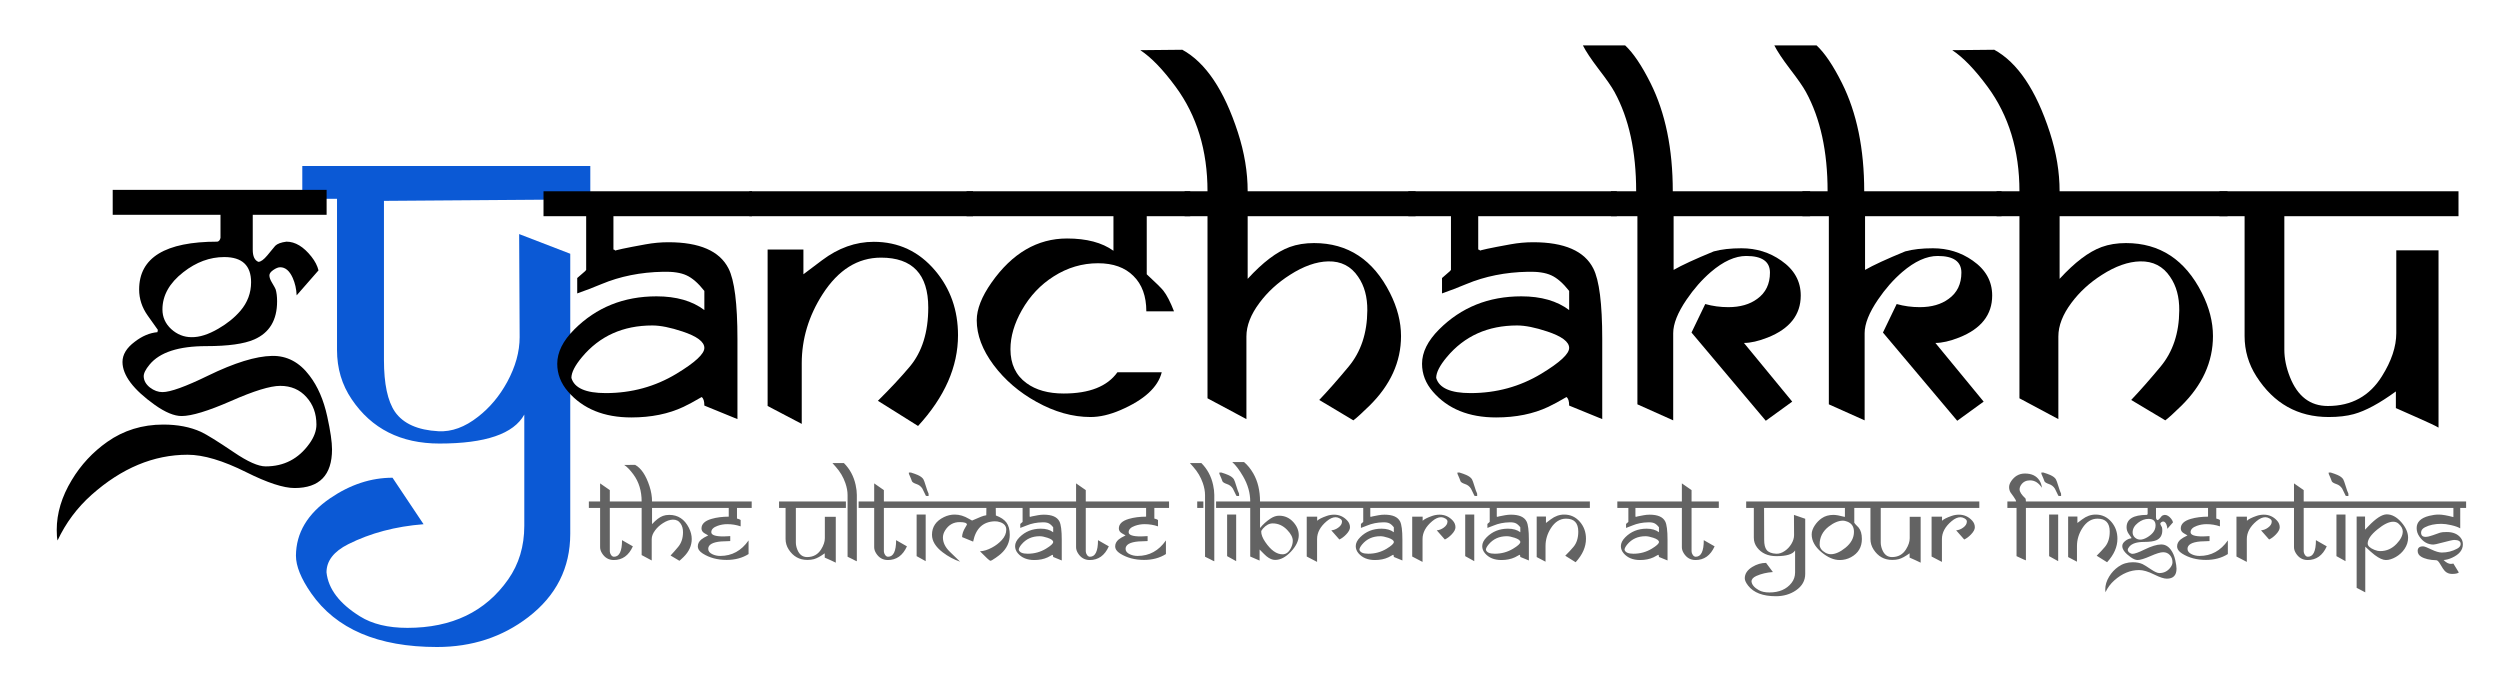 <svg width="509" height="141" viewBox="0 0 509 141" fill="none" xmlns="http://www.w3.org/2000/svg">
<g filter="url(#filter0_d_336_2)">
<path d="M489 34.782H453.54V61.939C453.54 63.746 453.921 65.61 454.684 67.531C456.237 71.457 458.807 73.42 462.394 73.42C467.224 73.42 470.896 71.4 473.409 67.362C475.358 64.255 476.333 61.331 476.333 58.592V41.73H484.933V77.826C484.255 77.43 482.984 76.823 481.12 76.004L476.248 73.844V70.454C472.915 72.883 470.063 74.422 467.69 75.072C466.25 75.468 464.541 75.665 462.564 75.665C456.294 75.665 451.393 72.912 447.863 67.404C446.253 64.89 445.448 62.151 445.448 59.185V34.782H440.322V29.698H489V34.782Z" fill="black"/>
</g>
<g filter="url(#filter1_d_336_2)">
<path d="M441.974 34.782H407.785V47.534C410.864 44.173 413.716 42.013 416.343 41.052C417.812 40.516 419.464 40.248 421.3 40.248C428.191 40.248 433.346 43.637 436.763 50.415C438.26 53.381 439.009 56.304 439.009 59.185C439.009 64.438 436.848 69.183 432.527 73.42C431.086 74.832 430.013 75.806 429.307 76.343L422.359 72.191C424.11 70.355 426.101 68.096 428.333 65.413C430.846 62.391 432.117 58.578 432.145 53.974C432.174 51.234 431.552 48.947 430.281 47.111C428.841 44.964 426.807 43.919 424.181 43.976C421.752 44.032 419.153 44.95 416.385 46.729C413.9 48.311 411.838 50.203 410.2 52.407C408.421 54.779 407.531 57.067 407.531 59.27V76.089L399.608 71.852V34.782H394.948V29.698H399.608C399.608 21.395 397.448 14.306 393.127 8.431C390.528 4.9 388.127 2.415 385.924 0.974L394.482 0.89C399.227 3.488 402.998 9.094 405.794 17.709C407.121 21.804 407.785 25.801 407.785 29.698H441.974V34.782Z" fill="black"/>
</g>
<g filter="url(#filter2_d_336_2)">
<path d="M395.965 34.782H368.173V45.713C369.839 44.752 372.565 43.496 376.35 41.942C377.903 41.519 379.781 41.307 381.984 41.307C385.006 41.307 387.704 42.14 390.076 43.806C392.731 45.642 394.058 48.015 394.058 50.924C394.058 54.85 391.813 57.702 387.322 59.482C385.458 60.216 383.848 60.583 382.493 60.583L392.321 72.53L386.941 76.428L371.816 58.465L374.612 52.661C376.109 53.084 377.677 53.296 379.315 53.296C381.716 53.296 383.679 52.731 385.204 51.602C386.927 50.359 387.788 48.579 387.788 46.264C387.788 44.004 386.178 42.874 382.959 42.874C380.699 42.874 378.298 43.962 375.756 46.136C373.949 47.69 372.297 49.568 370.8 51.771C368.992 54.426 368.088 56.7 368.088 58.592V76.343L360.801 73.081V34.782H355.421V29.698H360.547C360.547 21.592 359.078 14.856 356.141 9.49C355.576 8.445 354.489 6.877 352.879 4.787C351.354 2.782 350.295 1.186 349.701 0H358.302C359.968 1.553 361.691 4.109 363.47 7.668C366.492 13.712 368.003 21.056 368.003 29.698H395.965V34.782Z" fill="black"/>
</g>
<g filter="url(#filter3_d_336_2)">
<path d="M356.989 34.782H329.197V45.713C330.863 44.752 333.589 43.496 337.373 41.942C338.927 41.519 340.805 41.307 343.008 41.307C346.03 41.307 348.727 42.14 351.1 43.806C353.755 45.642 355.082 48.015 355.082 50.924C355.082 54.85 352.837 57.702 348.346 59.482C346.482 60.216 344.872 60.583 343.516 60.583L353.345 72.53L347.965 76.428L332.84 58.465L335.636 52.661C337.133 53.084 338.701 53.296 340.339 53.296C342.74 53.296 344.702 52.731 346.228 51.602C347.951 50.359 348.812 48.579 348.812 46.264C348.812 44.004 347.202 42.874 343.982 42.874C341.723 42.874 339.322 43.962 336.78 46.136C334.972 47.69 333.32 49.568 331.823 51.771C330.016 54.426 329.112 56.7 329.112 58.592V76.343L321.825 73.081V34.782H316.444V29.698H321.571C321.571 21.592 320.102 14.856 317.165 9.49C316.6 8.445 315.512 6.877 313.903 4.787C312.377 2.782 311.318 1.186 310.725 0H319.325C320.992 1.553 322.715 4.109 324.494 7.668C327.516 13.712 329.027 21.056 329.027 29.698H356.989V34.782Z" fill="black"/>
</g>
<g filter="url(#filter4_d_336_2)">
<path d="M317.631 34.782H289.415V41.561C289.528 41.561 289.641 41.617 289.754 41.73C289.867 41.843 289.966 41.9 290.051 41.9C289.825 41.9 289.698 41.886 289.669 41.857C289.669 41.716 291.773 41.264 295.982 40.502C297.535 40.219 299.074 40.078 300.6 40.078C306.955 40.078 311.036 41.857 312.843 45.416C314.058 47.789 314.665 52.576 314.665 59.778V76.089C314.072 75.863 311.827 74.945 307.929 73.335C307.929 72.431 307.745 71.852 307.378 71.598C305.881 72.474 304.653 73.137 303.692 73.589C300.642 75.03 297.097 75.75 293.059 75.75C287.494 75.75 283.201 73.999 280.179 70.497C278.711 68.802 277.976 66.91 277.976 64.82C277.976 62.475 279.134 60.145 281.45 57.829C285.941 53.339 291.519 51.093 298.185 51.093C302.224 51.093 305.472 52.025 307.929 53.889V49.992C306.686 48.41 305.472 47.351 304.285 46.814C303.127 46.278 301.532 46.037 299.498 46.094C294.951 46.179 290.785 47.012 287 48.593C285.306 49.3 283.653 49.935 282.043 50.5V47.365C282.411 47.054 282.947 46.588 283.653 45.967C283.766 45.826 283.837 45.741 283.865 45.713V34.782H275.18V29.698H317.631V34.782ZM307.929 61.6C307.929 60.357 306.446 59.241 303.481 58.253C301.023 57.434 298.976 57.024 297.337 57.024C291.378 57.024 286.605 59.171 283.018 63.464C281.577 65.187 280.857 66.599 280.857 67.701C281.45 69.762 283.78 70.793 287.848 70.793C293.101 70.793 297.902 69.48 302.252 66.853C306.037 64.565 307.929 62.814 307.929 61.6Z" fill="black"/>
</g>
<g filter="url(#filter5_d_336_2)">
<path d="M276.663 34.782H242.474V47.534C245.552 44.173 248.405 42.013 251.031 41.052C252.5 40.516 254.152 40.248 255.988 40.248C262.88 40.248 268.034 43.637 271.452 50.415C272.949 53.381 273.697 56.304 273.697 59.185C273.697 64.438 271.536 69.183 267.215 73.42C265.775 74.832 264.701 75.806 263.995 76.343L257.047 72.191C258.799 70.355 260.79 68.096 263.021 65.413C265.535 62.391 266.806 58.578 266.834 53.974C266.862 51.234 266.241 48.947 264.97 47.111C263.529 44.964 261.496 43.919 258.869 43.976C256.44 44.032 253.842 44.95 251.074 46.729C248.588 48.311 246.527 50.203 244.888 52.407C243.109 54.779 242.219 57.067 242.219 59.27V76.089L234.297 71.852V34.782H229.637V29.698H234.297C234.297 21.395 232.136 14.306 227.815 8.431C225.217 4.9 222.816 2.415 220.613 0.974L229.171 0.89C233.916 3.488 237.686 9.094 240.482 17.709C241.81 21.804 242.474 25.801 242.474 29.698H276.663V34.782Z" fill="black"/>
</g>
<g filter="url(#filter6_d_336_2)">
<path d="M230.781 34.782H221.926V46.602C223.79 48.325 224.92 49.441 225.316 49.949C226.022 50.853 226.742 52.251 227.476 54.143H221.842C221.842 51.065 220.966 48.664 219.215 46.941C217.492 45.218 215.091 44.357 212.013 44.357C208.793 44.357 205.785 45.247 202.989 47.026C200.306 48.721 198.145 51.008 196.507 53.889C194.953 56.629 194.177 59.284 194.177 61.854C194.177 64.876 195.264 67.178 197.439 68.76C199.359 70.172 201.887 70.878 205.022 70.878C210.247 70.878 213.891 69.438 215.953 66.557H224.977C224.214 69.607 221.404 72.177 216.546 74.267C214.371 75.199 212.352 75.665 210.488 75.665C206.844 75.665 203.172 74.634 199.472 72.573C195.942 70.624 193.033 68.124 190.745 65.074C188.457 61.995 187.313 58.959 187.313 55.965C187.313 53.706 188.316 51.15 190.321 48.297C194.53 42.309 199.656 39.315 205.7 39.315C209.683 39.315 212.832 40.149 215.148 41.815V34.782H185.238V29.698H230.781V34.782Z" fill="black"/>
</g>
<g filter="url(#filter7_d_336_2)">
<path d="M106.522 22.861L106.522 29.657L64.51 29.966L64.51 62.393C64.51 67.218 65.256 70.726 66.75 72.916C68.442 75.329 71.396 76.646 75.61 76.869C78.298 77.017 80.986 76.034 83.674 73.918C86.063 72.062 88.038 69.705 89.598 66.847C91.29 63.729 92.136 60.685 92.136 57.716L92.037 36.725L102.44 40.734V97.748C102.44 104.69 99.586 110.35 93.879 114.73C88.602 118.776 82.413 120.799 75.311 120.799C63.298 120.799 54.753 117.143 49.676 109.831C47.618 106.861 46.59 104.319 46.59 102.203C46.623 97.563 48.946 93.665 53.559 90.51C57.64 87.726 61.871 86.334 66.252 86.334L72.574 95.8C66.866 96.245 61.755 97.6 57.242 99.864C54.289 101.349 52.812 103.261 52.812 105.599C53.177 108.977 55.45 111.965 59.631 114.563C62.12 116.122 65.339 116.902 69.288 116.902C78.348 116.902 85.184 113.617 89.797 107.047C91.987 103.929 93.082 100.291 93.082 96.134V73.473C90.925 77.407 85.167 79.374 75.809 79.374C67.944 79.374 61.987 76.368 57.939 70.355C55.948 67.422 54.952 64.082 54.952 60.333V29.542H47.884V22.861H106.522Z" fill="#0B59D5"/>
</g>
<g filter="url(#filter8_d_336_2)">
<path d="M186.551 34.782H141.008V29.698H186.551V34.782ZM177.442 53.381C177.442 46.602 174.237 43.213 167.825 43.213C163.08 43.213 159.112 45.699 155.921 50.669C153.096 55.075 151.684 59.764 151.684 64.735V77.063L144.736 73.42V41.561H152.023V46.602L155.793 43.764C159.126 41.25 162.643 39.993 166.343 39.993C171.37 39.993 175.536 41.942 178.84 45.84C181.947 49.511 183.501 53.903 183.501 59.016C183.501 65.427 180.789 71.584 175.366 77.487L167.19 72.361C169.732 69.847 171.892 67.531 173.672 65.413C176.186 62.419 177.442 58.408 177.442 53.381Z" fill="black"/>
</g>
<g filter="url(#filter9_d_336_2)">
<path d="M141.558 34.782H113.343V41.561C113.456 41.561 113.569 41.617 113.682 41.73C113.794 41.843 113.893 41.9 113.978 41.9C113.752 41.9 113.625 41.886 113.597 41.857C113.597 41.716 115.701 41.264 119.909 40.502C121.463 40.219 123.002 40.078 124.527 40.078C130.882 40.078 134.963 41.857 136.771 45.416C137.985 47.789 138.593 52.576 138.593 59.778V76.089C137.999 75.863 135.754 74.945 131.856 73.335C131.856 72.431 131.673 71.852 131.306 71.598C129.809 72.474 128.58 73.137 127.62 73.589C124.57 75.03 121.025 75.75 116.986 75.75C111.422 75.75 107.129 73.999 104.107 70.497C102.638 68.802 101.904 66.91 101.904 64.82C101.904 62.475 103.062 60.145 105.378 57.829C109.869 53.339 115.447 51.093 122.112 51.093C126.151 51.093 129.399 52.025 131.856 53.889V49.992C130.614 48.41 129.399 47.351 128.213 46.814C127.055 46.278 125.459 46.037 123.426 46.094C118.878 46.179 114.712 47.012 110.928 48.593C109.233 49.3 107.581 49.935 105.971 50.5V47.365C106.338 47.054 106.875 46.588 107.581 45.967C107.694 45.826 107.764 45.741 107.793 45.713V34.782H99.108V29.698H141.558V34.782ZM131.856 61.6C131.856 60.357 130.374 59.241 127.408 58.253C124.951 57.434 122.903 57.024 121.265 57.024C115.306 57.024 110.532 59.171 106.945 63.464C105.505 65.187 104.785 66.599 104.785 67.701C105.378 69.762 107.708 70.793 111.775 70.793C117.028 70.793 121.83 69.48 126.179 66.853C129.964 64.565 131.856 62.814 131.856 61.6Z" fill="black"/>
</g>
<g filter="url(#filter10_d_336_2)">
<path d="M56.05 82.242C56.05 87.496 53.508 90.122 48.424 90.122C46.165 90.122 42.888 89.049 38.595 86.903C33.85 84.53 29.868 83.344 26.648 83.344C19.728 83.344 13.204 86.069 7.075 91.52C4.138 94.147 1.836 97.24 0.169 100.799C0.056 100.347 0 99.626 0 98.638C0 95.249 1.017 91.874 3.05 88.513C4.914 85.406 7.329 82.807 10.295 80.717C13.628 78.373 17.427 77.201 21.691 77.201C24.629 77.201 27.185 77.695 29.36 78.684C30.517 79.22 32.749 80.604 36.053 82.835C38.878 84.756 41.038 85.716 42.535 85.716C46.263 85.716 49.229 84.177 51.432 81.099C52.392 79.771 52.873 78.472 52.873 77.201C52.873 74.97 52.195 73.106 50.839 71.609C49.483 70.083 47.704 69.321 45.501 69.321C43.467 69.321 40.12 70.352 35.46 72.413C30.8 74.447 27.453 75.464 25.419 75.464C23.923 75.464 22.115 74.715 19.997 73.219C15.591 70.083 13.388 67.16 13.388 64.449C13.388 62.952 14.221 61.582 15.887 60.339C17.384 59.181 18.923 58.532 20.505 58.39L20.59 57.924L18.514 55.001C17.356 53.363 16.777 51.598 16.777 49.706C16.777 43.209 22.087 39.961 32.706 39.961C33.017 39.905 33.229 39.651 33.342 39.199V34.496H11.396V29.412H54.948V34.496H39.909V41.614C39.909 42.941 40.29 43.76 41.053 44.071C41.533 44.071 42.14 43.633 42.874 42.758L44.484 40.809C44.908 40.385 45.67 40.102 46.772 39.961C48.551 39.961 50.246 40.978 51.856 43.012C52.59 43.944 53.07 44.876 53.296 45.808L48.848 50.892C48.791 49.593 48.523 48.406 48.043 47.333C47.393 45.892 46.546 45.172 45.501 45.172C45.105 45.172 44.639 45.356 44.103 45.723C43.566 46.09 43.298 46.457 43.298 46.825C43.298 47.248 43.481 47.757 43.849 48.35C44.272 49.056 44.512 49.494 44.569 49.663C44.767 50.313 44.865 51.132 44.865 52.12C44.865 55.933 43.312 58.517 40.205 59.873C38.143 60.777 34.895 61.229 30.461 61.229C24.812 61.229 20.957 62.486 18.895 64.999C18.076 65.988 17.681 66.793 17.709 67.414C17.737 68.262 18.161 69.01 18.98 69.66C19.799 70.281 20.646 70.592 21.522 70.592C23.132 70.592 26.224 69.476 30.8 67.245C36.194 64.618 40.544 63.277 43.849 63.22C46.871 63.164 49.413 64.505 51.474 67.245C53.141 69.42 54.341 72.188 55.075 75.549C55.725 78.514 56.05 80.746 56.05 82.242ZM39.57 48.223C39.57 44.805 37.748 43.096 34.105 43.096C31.167 43.096 28.385 44.127 25.758 46.189C22.934 48.392 21.522 50.92 21.522 53.773C21.522 55.326 22.115 56.653 23.301 57.755C24.516 58.856 25.9 59.407 27.453 59.407C29.063 59.435 30.885 58.856 32.918 57.67C34.726 56.625 36.223 55.411 37.409 54.027C38.849 52.332 39.57 50.397 39.57 48.223Z" fill="black"/>
</g>
<path d="M129.706 103.417H124.157V112.245C124.157 112.494 124.237 112.735 124.398 112.969C124.566 113.225 124.771 113.353 125.012 113.353C126.101 113.353 126.646 112.227 126.646 109.975L128.851 111.236C128.01 113.101 126.708 114.029 124.946 114.022C123.923 114.015 123.126 113.547 122.555 112.618C122.307 112.216 122.182 111.814 122.182 111.412V103.417H119.89V102.101H122.182V98.415L124.157 99.786V102.101H129.706V103.417ZM141.605 103.417H132.755V106.718C133.552 105.848 134.29 105.288 134.97 105.04C135.35 104.901 135.778 104.831 136.253 104.831C138.037 104.831 139.372 105.709 140.257 107.464C140.644 108.231 140.838 108.988 140.838 109.734C140.838 111.094 140.278 112.322 139.16 113.419C138.787 113.784 138.509 114.037 138.326 114.175L136.528 113.101C136.981 112.625 137.496 112.041 138.074 111.346C138.725 110.564 139.054 109.577 139.061 108.385C139.068 107.676 138.908 107.083 138.579 106.608C138.206 106.052 137.679 105.782 136.999 105.796C136.37 105.811 135.698 106.049 134.981 106.509C134.338 106.919 133.804 107.409 133.38 107.979C132.919 108.593 132.689 109.185 132.689 109.756V114.11L130.638 113.013V103.417H129.432V102.101H130.638C130.638 99.951 130.079 98.116 128.96 96.595C128.288 95.681 127.666 95.038 127.096 94.665L129.311 94.643C130.54 95.316 131.516 96.767 132.239 98.997C132.583 100.057 132.755 101.092 132.755 102.101H141.605V103.417ZM153.044 103.417H150.05V105.577C150.394 105.658 150.642 105.756 150.796 105.873V107.167C149.926 106.868 149.019 106.718 148.076 106.718C147.396 106.718 146.738 106.831 146.102 107.058C145.254 107.358 144.826 107.785 144.819 108.341C144.804 108.926 145.634 109.218 147.308 109.218C147.345 109.218 147.583 109.207 148.021 109.185L148.679 109.152V110.161C147.685 110.191 147.064 110.216 146.815 110.238C145.067 110.392 144.194 110.896 144.194 111.752C144.194 112.227 144.497 112.6 145.104 112.87C145.579 113.082 146.091 113.188 146.639 113.188C149.016 113.188 150.939 112.136 152.408 110.03V112.805C151.151 113.602 149.663 114 147.945 114C146.065 114 144.442 113.565 143.075 112.695C142.41 112.271 142.077 111.785 142.077 111.236C142.077 110.703 142.311 110.238 142.779 109.843C143.064 109.602 143.536 109.324 144.194 109.01L143.47 108.593C143.039 108.345 142.823 108.012 142.823 107.595C142.823 106.689 143.506 106.038 144.874 105.643C145.912 105.343 147.078 105.193 148.372 105.193V103.417H141.342V102.101H153.044V103.417ZM171.217 103.417H162.037V110.447C162.037 110.915 162.136 111.397 162.334 111.894C162.736 112.911 163.401 113.419 164.33 113.419C165.58 113.419 166.53 112.896 167.181 111.85C167.686 111.046 167.938 110.289 167.938 109.58V105.215H170.164V114.559C169.989 114.457 169.66 114.3 169.177 114.088L167.916 113.528V112.651C167.053 113.28 166.315 113.678 165.701 113.846C165.328 113.949 164.885 114 164.373 114C162.75 114 161.482 113.287 160.568 111.861C160.151 111.211 159.943 110.501 159.943 109.734V103.417H158.616V102.101H171.217V103.417ZM175.977 103.417H174.814V102.101H175.977V103.417ZM172.226 103.417H170.976V102.101H172.226V103.417ZM174.452 100.774V114.274C174.379 114.252 174.284 114.212 174.167 114.154L173.597 113.857C172.946 113.521 172.603 113.353 172.566 113.353V100.795C172.566 100.028 172.416 99.213 172.116 98.35C171.7 97.143 171.053 96.047 170.175 95.06L169.484 94.281H171.82C173.034 95.495 173.831 96.983 174.211 98.745C174.372 99.49 174.452 100.167 174.452 100.774ZM185.507 103.417H179.958V112.245C179.958 112.494 180.038 112.735 180.199 112.969C180.367 113.225 180.572 113.353 180.813 113.353C181.903 113.353 182.448 112.227 182.448 109.975L184.652 111.236C183.811 113.101 182.51 114.029 180.748 114.022C179.724 114.015 178.927 113.547 178.357 112.618C178.108 112.216 177.984 111.814 177.984 111.412V103.417H175.692V102.101H177.984V98.415L179.958 99.786V102.101H185.507V103.417ZM189.072 100.949C189.042 100.978 188.958 100.993 188.819 100.993C188.702 100.993 188.6 100.978 188.512 100.949L187.8 99.49C187.507 99.03 187.109 98.719 186.604 98.558C186.107 98.39 185.8 98.207 185.683 98.01C185.573 97.673 185.361 97.158 185.047 96.463V96.211H185.474C186.037 96.387 186.494 96.551 186.845 96.705C187.423 96.961 187.81 97.257 188.008 97.593C188.118 97.776 188.286 98.244 188.512 98.997C188.724 99.706 188.904 100.2 189.05 100.477C189.064 100.609 189.072 100.766 189.072 100.949ZM189.719 103.417H185.255V102.101H189.719V103.417ZM188.469 114.252L186.626 113.232V104.766H188.469V114.252ZM206.356 103.417H202.737L202.759 104.952C203.753 105.318 204.47 105.796 204.908 106.389C205.362 107.003 205.588 107.833 205.588 108.878C205.588 110.384 204.985 111.679 203.779 112.761C203.552 112.965 203.205 113.232 202.737 113.561C202.159 113.971 201.794 114.175 201.64 114.175C201.487 114.175 200.781 113.532 199.524 112.245C200.299 112.201 201.106 111.953 201.947 111.499C202.744 111.075 203.421 110.556 203.976 109.942C204.576 109.284 204.876 108.586 204.876 107.847C204.876 107.116 204.47 106.608 203.658 106.323C203.263 106.184 202.872 106.122 202.485 106.136C200.116 106.232 198.664 107.61 198.131 110.271L195.882 109.35C195.882 108.736 196.12 108.048 196.595 107.288C196.771 107.01 196.862 106.853 196.869 106.816C196.869 106.473 196.376 106.301 195.389 106.301C194.124 106.301 193.141 106.857 192.439 107.968C192.132 108.458 191.978 108.948 191.978 109.438C191.978 110.461 192.45 111.43 193.393 112.344L195.477 114.362C194.204 113.923 193.024 113.287 191.934 112.454C190.479 111.342 189.752 110.15 189.752 108.878C189.752 107.27 190.563 106.071 192.186 105.281C192.896 104.937 193.627 104.766 194.38 104.766C195.345 104.766 196.31 105.054 197.275 105.632C197.641 105.851 197.853 105.968 197.911 105.983C198.467 105.742 199.078 105.482 199.743 105.204C200.094 105.058 200.448 104.959 200.807 104.908L200.829 103.417H189.423V102.101H206.356V103.417ZM216.939 103.417H209.635V105.171C209.665 105.171 209.694 105.186 209.723 105.215C209.752 105.244 209.778 105.259 209.8 105.259C209.741 105.259 209.708 105.255 209.701 105.248C209.701 105.212 210.246 105.095 211.335 104.897C211.737 104.824 212.136 104.788 212.531 104.788C214.176 104.788 215.232 105.248 215.7 106.169C216.015 106.784 216.172 108.023 216.172 109.887V114.11C216.018 114.051 215.437 113.814 214.428 113.397C214.428 113.163 214.38 113.013 214.285 112.947C213.898 113.174 213.58 113.346 213.331 113.463C212.542 113.835 211.624 114.022 210.578 114.022C209.138 114.022 208.027 113.569 207.244 112.662C206.864 112.223 206.674 111.733 206.674 111.192C206.674 110.586 206.974 109.982 207.573 109.383C208.736 108.22 210.18 107.639 211.906 107.639C212.951 107.639 213.792 107.88 214.428 108.363V107.354C214.106 106.944 213.792 106.67 213.485 106.531C213.185 106.392 212.772 106.33 212.246 106.345C211.068 106.367 209.99 106.582 209.01 106.992C208.571 107.175 208.144 107.339 207.727 107.485V106.674C207.822 106.593 207.961 106.473 208.144 106.312C208.173 106.275 208.191 106.253 208.199 106.246V103.417H205.95V102.101H216.939V103.417ZM214.428 110.359C214.428 110.037 214.044 109.748 213.276 109.492C212.64 109.28 212.11 109.174 211.686 109.174C210.143 109.174 208.908 109.73 207.979 110.841C207.606 111.287 207.42 111.653 207.42 111.938C207.573 112.472 208.177 112.739 209.23 112.739C210.589 112.739 211.832 112.399 212.958 111.719C213.938 111.127 214.428 110.673 214.428 110.359ZM226.613 103.417H221.063V112.245C221.063 112.494 221.144 112.735 221.304 112.969C221.473 113.225 221.677 113.353 221.919 113.353C223.008 113.353 223.553 112.227 223.553 109.975L225.757 111.236C224.916 113.101 223.615 114.029 221.853 114.022C220.829 114.015 220.032 113.547 219.462 112.618C219.213 112.216 219.089 111.814 219.089 111.412V103.417H216.797V102.101H219.089V98.415L221.063 99.786V102.101H226.613V103.417ZM238.019 103.417H235.024V105.577C235.368 105.658 235.617 105.756 235.77 105.873V107.167C234.9 106.868 233.994 106.718 233.05 106.718C232.37 106.718 231.712 106.831 231.076 107.058C230.228 107.358 229.8 107.785 229.793 108.341C229.778 108.926 230.608 109.218 232.283 109.218C232.319 109.218 232.557 109.207 232.996 109.185L233.654 109.152V110.161C232.659 110.191 232.038 110.216 231.789 110.238C230.042 110.392 229.168 110.896 229.168 111.752C229.168 112.227 229.471 112.6 230.078 112.87C230.553 113.082 231.065 113.188 231.614 113.188C233.99 113.188 235.913 112.136 237.382 110.03V112.805C236.125 113.602 234.637 114 232.919 114C231.04 114 229.417 113.565 228.049 112.695C227.384 112.271 227.051 111.785 227.051 111.236C227.051 110.703 227.285 110.238 227.753 109.843C228.038 109.602 228.51 109.324 229.168 109.01L228.444 108.593C228.013 108.345 227.797 108.012 227.797 107.595C227.797 106.689 228.481 106.038 229.848 105.643C230.886 105.343 232.052 105.193 233.346 105.193V103.417H226.316V102.101H238.019V103.417ZM248.755 103.417H247.593V102.101H248.755V103.417ZM245.005 103.417H243.754V102.101H245.005V103.417ZM247.231 100.774V114.274C247.158 114.252 247.063 114.212 246.946 114.154L246.376 113.857C245.725 113.521 245.381 113.353 245.345 113.353V100.795C245.345 100.028 245.195 99.213 244.895 98.35C244.478 97.143 243.831 96.047 242.954 95.06L242.263 94.281H244.599C245.813 95.495 246.61 96.983 246.99 98.745C247.151 99.49 247.231 100.167 247.231 100.774ZM252.287 100.949C252.258 100.978 252.174 100.993 252.035 100.993C251.918 100.993 251.815 100.978 251.728 100.949L251.015 99.49C250.722 99.03 250.324 98.719 249.819 98.558C249.322 98.39 249.015 98.207 248.898 98.01C248.788 97.673 248.576 97.158 248.262 96.463V96.211H248.69C249.253 96.387 249.71 96.551 250.061 96.705C250.638 96.961 251.026 97.257 251.223 97.593C251.333 97.776 251.501 98.244 251.728 98.997C251.94 99.706 252.119 100.2 252.265 100.477C252.28 100.609 252.287 100.766 252.287 100.949ZM252.934 103.417H248.47V102.101H252.934V103.417ZM251.684 114.252L249.841 113.232V104.766H251.684V114.252ZM264.877 103.417H256.542V107.507C257.149 106.754 257.873 106.104 258.714 105.555C259.284 105.182 259.854 104.996 260.425 104.996C261.58 104.996 262.552 105.438 263.342 106.323C264.066 107.135 264.428 108.016 264.428 108.966C264.428 110.063 263.898 111.178 262.837 112.311C261.777 113.437 260.702 114 259.613 114C259.057 114 258.472 113.751 257.858 113.254C257.668 113.101 257.2 112.644 256.454 111.883V114.132L254.546 113.309V103.417H252.748V102.101H254.546C254.546 100.36 254.06 98.653 253.088 96.979C252.32 95.656 251.585 94.687 250.883 94.073H253.285C254.009 94.687 254.641 95.465 255.182 96.409C256.089 97.995 256.542 99.892 256.542 102.101H264.877V103.417ZM263.21 110.096C263.21 109.416 262.83 108.681 262.07 107.891C261.222 107.007 260.238 106.564 259.12 106.564C258.418 106.564 257.76 106.912 257.145 107.606C256.904 107.884 256.783 108.092 256.783 108.231C256.783 108.838 257.054 109.54 257.595 110.337C258.736 112.019 259.913 112.859 261.127 112.859C261.894 112.859 262.494 112.366 262.925 111.379C263.115 110.947 263.21 110.52 263.21 110.096ZM275.768 103.417H264.68V102.101H275.768V103.417ZM274.858 107.354C274.858 107.785 274.598 108.271 274.079 108.812C273.64 109.273 273.18 109.617 272.697 109.843L271.052 107.979C271.549 107.935 272.021 107.752 272.467 107.431C272.978 107.065 273.234 106.648 273.234 106.18C273.234 105.932 273.074 105.72 272.752 105.544C272.474 105.383 272.2 105.303 271.929 105.303C271.366 105.303 270.763 105.573 270.12 106.115C268.811 107.211 268.157 108.425 268.157 109.756V114.406L266.051 113.309V105.193H268.178V106.027C268.493 105.712 269.144 105.383 270.131 105.04C270.613 104.872 271.11 104.788 271.622 104.788C272.682 104.788 273.582 105.193 274.32 106.005C274.678 106.4 274.858 106.849 274.858 107.354ZM286.296 103.417H278.992V105.171C279.021 105.171 279.051 105.186 279.08 105.215C279.109 105.244 279.135 105.259 279.157 105.259C279.098 105.259 279.065 105.255 279.058 105.248C279.058 105.212 279.603 105.095 280.692 104.897C281.094 104.824 281.493 104.788 281.888 104.788C283.533 104.788 284.589 105.248 285.057 106.169C285.371 106.784 285.529 108.023 285.529 109.887V114.11C285.375 114.051 284.794 113.814 283.785 113.397C283.785 113.163 283.737 113.013 283.642 112.947C283.255 113.174 282.937 113.346 282.688 113.463C281.898 113.835 280.981 114.022 279.935 114.022C278.495 114.022 277.384 113.569 276.601 112.662C276.221 112.223 276.031 111.733 276.031 111.192C276.031 110.586 276.331 109.982 276.93 109.383C278.093 108.22 279.537 107.639 281.262 107.639C282.308 107.639 283.149 107.88 283.785 108.363V107.354C283.463 106.944 283.149 106.67 282.842 106.531C282.542 106.392 282.129 106.33 281.602 106.345C280.425 106.367 279.347 106.582 278.367 106.992C277.928 107.175 277.501 107.339 277.084 107.485V106.674C277.179 106.593 277.318 106.473 277.501 106.312C277.53 106.275 277.548 106.253 277.555 106.246V103.417H275.307V102.101H286.296V103.417ZM283.785 110.359C283.785 110.037 283.401 109.748 282.633 109.492C281.997 109.28 281.467 109.174 281.043 109.174C279.5 109.174 278.265 109.73 277.336 110.841C276.963 111.287 276.777 111.653 276.777 111.938C276.93 112.472 277.534 112.739 278.586 112.739C279.946 112.739 281.189 112.399 282.315 111.719C283.295 111.127 283.785 110.673 283.785 110.359ZM297.242 103.417H286.154V102.101H297.242V103.417ZM296.331 107.354C296.331 107.785 296.072 108.271 295.553 108.812C295.114 109.273 294.653 109.617 294.171 109.843L292.526 107.979C293.023 107.935 293.495 107.752 293.941 107.431C294.452 107.065 294.708 106.648 294.708 106.18C294.708 105.932 294.547 105.72 294.226 105.544C293.948 105.383 293.674 105.303 293.403 105.303C292.84 105.303 292.237 105.573 291.594 106.115C290.285 107.211 289.63 108.425 289.63 109.756V114.406L287.525 113.309V105.193H289.652V106.027C289.967 105.712 290.617 105.383 291.604 105.04C292.087 104.872 292.584 104.788 293.096 104.788C294.156 104.788 295.056 105.193 295.794 106.005C296.152 106.4 296.331 106.849 296.331 107.354ZM300.762 100.949C300.733 100.978 300.649 100.993 300.51 100.993C300.393 100.993 300.291 100.978 300.203 100.949L299.49 99.49C299.197 99.03 298.799 98.719 298.295 98.558C297.797 98.39 297.49 98.207 297.373 98.01C297.264 97.673 297.052 97.158 296.737 96.463V96.211H297.165C297.728 96.387 298.185 96.551 298.536 96.705C299.113 96.961 299.501 97.257 299.698 97.593C299.808 97.776 299.976 98.244 300.203 98.997C300.415 99.706 300.594 100.2 300.74 100.477C300.755 100.609 300.762 100.766 300.762 100.949ZM301.409 103.417H296.946V102.101H301.409V103.417ZM300.159 114.252L298.316 113.232V104.766H300.159V114.252ZM312.047 103.417H304.743V105.171C304.773 105.171 304.802 105.186 304.831 105.215C304.86 105.244 304.886 105.259 304.908 105.259C304.849 105.259 304.816 105.255 304.809 105.248C304.809 105.212 305.354 105.095 306.443 104.897C306.845 104.824 307.244 104.788 307.639 104.788C309.284 104.788 310.34 105.248 310.808 106.169C311.123 106.784 311.28 108.023 311.28 109.887V114.11C311.126 114.051 310.545 113.814 309.536 113.397C309.536 113.163 309.488 113.013 309.393 112.947C309.006 113.174 308.688 113.346 308.439 113.463C307.65 113.835 306.732 114.022 305.686 114.022C304.246 114.022 303.135 113.569 302.352 112.662C301.972 112.223 301.782 111.733 301.782 111.192C301.782 110.586 302.082 109.982 302.681 109.383C303.844 108.22 305.288 107.639 307.013 107.639C308.059 107.639 308.9 107.88 309.536 108.363V107.354C309.214 106.944 308.9 106.67 308.593 106.531C308.293 106.392 307.88 106.33 307.353 106.345C306.176 106.367 305.098 106.582 304.118 106.992C303.679 107.175 303.252 107.339 302.835 107.485V106.674C302.93 106.593 303.069 106.473 303.252 106.312C303.281 106.275 303.299 106.253 303.307 106.246V103.417H301.058V102.101H312.047V103.417ZM309.536 110.359C309.536 110.037 309.152 109.748 308.384 109.492C307.748 109.28 307.218 109.174 306.794 109.174C305.251 109.174 304.016 109.73 303.087 110.841C302.714 111.287 302.528 111.653 302.528 111.938C302.681 112.472 303.285 112.739 304.337 112.739C305.697 112.739 306.94 112.399 308.066 111.719C309.046 111.127 309.536 110.673 309.536 110.359ZM323.695 103.417H311.905V102.101H323.695V103.417ZM321.337 108.231C321.337 106.476 320.507 105.599 318.847 105.599C317.619 105.599 316.592 106.243 315.765 107.529C315.034 108.67 314.669 109.884 314.669 111.17V114.362L312.87 113.419V105.171H314.756V106.476L315.732 105.742C316.595 105.091 317.505 104.766 318.463 104.766C319.765 104.766 320.843 105.27 321.699 106.279C322.503 107.23 322.905 108.366 322.905 109.69C322.905 111.35 322.203 112.943 320.799 114.472L318.683 113.145C319.341 112.494 319.9 111.894 320.361 111.346C321.011 110.571 321.337 109.533 321.337 108.231ZM340.277 103.417H332.973V105.171C333.002 105.171 333.031 105.186 333.061 105.215C333.09 105.244 333.116 105.259 333.137 105.259C333.079 105.259 333.046 105.255 333.039 105.248C333.039 105.212 333.583 105.095 334.673 104.897C335.075 104.824 335.473 104.788 335.868 104.788C337.513 104.788 338.57 105.248 339.038 106.169C339.352 106.784 339.509 108.023 339.509 109.887V114.11C339.356 114.051 338.775 113.814 337.766 113.397C337.766 113.163 337.718 113.013 337.623 112.947C337.236 113.174 336.917 113.346 336.669 113.463C335.879 113.835 334.962 114.022 333.916 114.022C332.476 114.022 331.364 113.569 330.582 112.662C330.202 112.223 330.012 111.733 330.012 111.192C330.012 110.586 330.312 109.982 330.911 109.383C332.074 108.22 333.518 107.639 335.243 107.639C336.289 107.639 337.13 107.88 337.766 108.363V107.354C337.444 106.944 337.13 106.67 336.822 106.531C336.523 106.392 336.11 106.33 335.583 106.345C334.406 106.367 333.328 106.582 332.348 106.992C331.909 107.175 331.481 107.339 331.065 107.485V106.674C331.16 106.593 331.299 106.473 331.481 106.312C331.511 106.275 331.529 106.253 331.536 106.246V103.417H329.288V102.101H340.277V103.417ZM337.766 110.359C337.766 110.037 337.382 109.748 336.614 109.492C335.978 109.28 335.448 109.174 335.024 109.174C333.481 109.174 332.245 109.73 331.317 110.841C330.944 111.287 330.758 111.653 330.758 111.938C330.911 112.472 331.514 112.739 332.567 112.739C333.927 112.739 335.17 112.399 336.296 111.719C337.276 111.127 337.766 110.673 337.766 110.359ZM349.95 103.417H344.401V112.245C344.401 112.494 344.481 112.735 344.642 112.969C344.81 113.225 345.015 113.353 345.256 113.353C346.346 113.353 346.89 112.227 346.89 109.975L349.095 111.236C348.254 113.101 346.953 114.029 345.19 114.022C344.167 114.015 343.37 113.547 342.8 112.618C342.551 112.216 342.427 111.814 342.427 111.412V103.417H340.135V102.101H342.427V98.415L344.401 99.786V102.101H349.95V103.417ZM368.441 102.101L368.419 103.417H359.163L359.185 109.887C359.185 110.838 359.349 111.529 359.678 111.96C360.051 112.435 360.702 112.695 361.63 112.739C362.223 112.768 362.815 112.574 363.407 112.158C363.934 111.792 364.369 111.328 364.712 110.765C365.085 110.15 365.272 109.551 365.272 108.966L365.25 104.831L367.542 105.621V116.851C367.542 118.219 366.913 119.334 365.655 120.196C364.493 120.993 363.129 121.392 361.565 121.392C358.918 121.392 357.035 120.672 355.916 119.231C355.463 118.646 355.236 118.146 355.236 117.729C355.244 116.815 355.756 116.047 356.772 115.426C357.671 114.877 358.603 114.603 359.569 114.603L360.961 116.468C359.704 116.555 358.578 116.822 357.583 117.268C356.933 117.561 356.607 117.937 356.607 118.398C356.688 119.063 357.189 119.652 358.11 120.164C358.658 120.471 359.367 120.624 360.238 120.624C362.234 120.624 363.74 119.977 364.756 118.683C365.239 118.069 365.48 117.352 365.48 116.533V112.07C365.005 112.845 363.736 113.232 361.674 113.232C359.941 113.232 358.629 112.64 357.737 111.456C357.298 110.878 357.079 110.22 357.079 109.481V103.417H355.522V102.101H368.441ZM380.001 103.417H377.533V106.433C377.533 106.498 377.825 106.824 378.41 107.409C378.856 107.95 379.079 108.725 379.079 109.734C379.079 111.408 378.337 112.647 376.853 113.452C376.151 113.832 375.387 114.022 374.561 114.022C373.362 114.022 372.126 113.492 370.854 112.432C369.523 111.32 368.858 110.114 368.858 108.812C368.858 108.213 369.073 107.591 369.505 106.948C369.892 106.37 370.36 105.892 370.909 105.511C371.567 105.058 372.36 104.831 373.289 104.831C373.8 104.831 374.557 104.967 375.559 105.237C375.603 105.237 375.625 105.208 375.625 105.149V103.417H368.101V102.101H380.001V103.417ZM377.467 108.275C377.467 107.244 377.014 106.553 376.107 106.202C375.771 106.071 375.482 106.005 375.241 106.005C374.334 106.005 373.358 106.411 372.312 107.222C371.091 108.173 370.481 109.383 370.481 110.852C370.481 111.54 370.876 112.103 371.665 112.541C372.024 112.739 372.386 112.837 372.751 112.837C373.658 112.837 374.652 112.399 375.734 111.521C376.889 110.586 377.467 109.503 377.467 108.275ZM392.097 103.417H382.918V110.447C382.918 110.915 383.016 111.397 383.214 111.894C383.616 112.911 384.281 113.419 385.21 113.419C386.46 113.419 387.411 112.896 388.061 111.85C388.566 111.046 388.818 110.289 388.818 109.58V105.215H391.045V114.559C390.869 114.457 390.54 114.3 390.057 114.088L388.796 113.528V112.651C387.933 113.28 387.195 113.678 386.581 113.846C386.208 113.949 385.766 114 385.254 114C383.631 114 382.362 113.287 381.448 111.861C381.031 111.211 380.823 110.501 380.823 109.734V103.417H379.496V102.101H392.097V103.417ZM402.988 103.417H391.9V102.101H402.988V103.417ZM402.078 107.354C402.078 107.785 401.818 108.271 401.299 108.812C400.86 109.273 400.4 109.617 399.917 109.843L398.272 107.979C398.769 107.935 399.241 107.752 399.687 107.431C400.199 107.065 400.454 106.648 400.454 106.18C400.454 105.932 400.294 105.72 399.972 105.544C399.694 105.383 399.42 105.303 399.149 105.303C398.586 105.303 397.983 105.573 397.34 106.115C396.031 107.211 395.377 108.425 395.377 109.756V114.406L393.271 113.309V105.193H395.399V106.027C395.713 105.712 396.364 105.383 397.351 105.04C397.833 104.872 398.33 104.788 398.842 104.788C399.902 104.788 400.802 105.193 401.54 106.005C401.898 106.4 402.078 106.849 402.078 107.354ZM416.116 103.417H412.474V114.088C412.401 114.088 411.765 113.803 410.566 113.232V103.417H408.702V102.101H410.478C410.478 101.925 410.31 101.603 409.974 101.135L409.327 100.236C409.144 99.914 409.053 99.56 409.053 99.172C409.053 98.763 409.217 98.328 409.546 97.867C409.839 97.458 410.179 97.129 410.566 96.88C411.063 96.566 411.637 96.409 412.288 96.409C413.626 96.409 414.602 96.873 415.216 97.801C415.501 98.233 415.673 98.737 415.732 99.315C415.081 98.306 414.273 97.801 413.308 97.801C412.511 97.801 411.904 98.112 411.487 98.734C411.29 99.026 411.191 99.329 411.191 99.644C411.191 100.141 411.59 100.755 412.387 101.486C412.445 101.647 412.474 101.852 412.474 102.101H416.116V103.417ZM419.647 100.949C419.618 100.978 419.534 100.993 419.395 100.993C419.278 100.993 419.175 100.978 419.088 100.949L418.375 99.49C418.082 99.03 417.684 98.719 417.179 98.558C416.682 98.39 416.375 98.207 416.258 98.01C416.149 97.673 415.936 97.158 415.622 96.463V96.211H416.05C416.613 96.387 417.07 96.551 417.421 96.705C417.998 96.961 418.386 97.257 418.583 97.593C418.693 97.776 418.861 98.244 419.088 98.997C419.3 99.706 419.479 100.2 419.625 100.477C419.64 100.609 419.647 100.766 419.647 100.949ZM420.294 103.417H415.83V102.101H420.294V103.417ZM419.044 114.252L417.201 113.232V104.766H419.044V114.252ZM431.897 103.417H420.108V102.101H431.897V103.417ZM429.54 108.231C429.54 106.476 428.71 105.599 427.05 105.599C425.822 105.599 424.794 106.243 423.968 107.529C423.237 108.67 422.871 109.884 422.871 111.17V114.362L421.073 113.419V105.171H422.959V106.476L423.935 105.742C424.798 105.091 425.708 104.766 426.666 104.766C427.968 104.766 429.046 105.27 429.901 106.279C430.706 107.23 431.108 108.366 431.108 109.69C431.108 111.35 430.406 112.943 429.002 114.472L426.885 113.145C427.543 112.494 428.103 111.894 428.563 111.346C429.214 110.571 429.54 109.533 429.54 108.231ZM443.139 115.777C443.139 117.137 442.481 117.817 441.165 117.817C440.58 117.817 439.732 117.539 438.62 116.983C437.392 116.369 436.361 116.062 435.528 116.062C433.736 116.062 432.047 116.767 430.461 118.179C429.7 118.858 429.105 119.659 428.673 120.58C428.644 120.463 428.629 120.277 428.629 120.021C428.629 119.144 428.892 118.27 429.419 117.4C429.901 116.596 430.527 115.923 431.294 115.382C432.157 114.775 433.14 114.472 434.245 114.472C435.005 114.472 435.667 114.6 436.23 114.855C436.529 114.994 437.107 115.353 437.962 115.93C438.694 116.427 439.253 116.676 439.64 116.676C440.606 116.676 441.373 116.278 441.944 115.481C442.192 115.137 442.316 114.801 442.316 114.472C442.316 113.894 442.141 113.411 441.79 113.024C441.439 112.629 440.978 112.432 440.408 112.432C439.882 112.432 439.015 112.699 437.809 113.232C436.602 113.759 435.736 114.022 435.21 114.022C434.822 114.022 434.354 113.828 433.806 113.441C432.665 112.629 432.095 111.872 432.095 111.17C432.095 110.783 432.311 110.428 432.742 110.107C433.129 109.807 433.528 109.639 433.937 109.602L433.959 109.481L433.422 108.725C433.122 108.301 432.972 107.844 432.972 107.354C432.972 105.672 434.347 104.831 437.096 104.831C437.176 104.817 437.231 104.751 437.26 104.634V103.417H431.579V102.101H442.854V103.417H438.96V105.259C438.96 105.603 439.059 105.815 439.257 105.895C439.381 105.895 439.538 105.782 439.728 105.555L440.145 105.051C440.255 104.941 440.452 104.868 440.737 104.831C441.198 104.831 441.636 105.095 442.053 105.621C442.243 105.862 442.368 106.104 442.426 106.345L441.275 107.661C441.26 107.325 441.19 107.018 441.066 106.74C440.898 106.367 440.679 106.18 440.408 106.18C440.306 106.18 440.185 106.228 440.046 106.323C439.907 106.418 439.838 106.513 439.838 106.608C439.838 106.718 439.885 106.849 439.98 107.003C440.09 107.186 440.152 107.299 440.167 107.343C440.218 107.511 440.244 107.723 440.244 107.979C440.244 108.966 439.841 109.635 439.037 109.986C438.503 110.22 437.663 110.337 436.515 110.337C435.052 110.337 434.054 110.662 433.521 111.313C433.309 111.569 433.206 111.777 433.214 111.938C433.221 112.158 433.331 112.351 433.543 112.519C433.755 112.68 433.974 112.761 434.201 112.761C434.617 112.761 435.418 112.472 436.602 111.894C437.999 111.214 439.125 110.867 439.98 110.852C440.763 110.838 441.421 111.185 441.954 111.894C442.386 112.457 442.697 113.174 442.887 114.044C443.055 114.812 443.139 115.389 443.139 115.777ZM438.873 106.97C438.873 106.085 438.401 105.643 437.458 105.643C436.698 105.643 435.977 105.91 435.297 106.444C434.566 107.014 434.201 107.668 434.201 108.407C434.201 108.809 434.354 109.152 434.661 109.438C434.976 109.723 435.334 109.865 435.736 109.865C436.153 109.873 436.624 109.723 437.151 109.416C437.619 109.145 438.006 108.831 438.313 108.473C438.686 108.034 438.873 107.533 438.873 106.97ZM454.227 103.417H451.233V105.577C451.576 105.658 451.825 105.756 451.979 105.873V107.167C451.108 106.868 450.202 106.718 449.259 106.718C448.579 106.718 447.921 106.831 447.285 107.058C446.436 107.358 446.009 107.785 446.001 108.341C445.987 108.926 446.817 109.218 448.491 109.218C448.527 109.218 448.765 109.207 449.204 109.185L449.862 109.152V110.161C448.867 110.191 448.246 110.216 447.997 110.238C446.25 110.392 445.376 110.896 445.376 111.752C445.376 112.227 445.68 112.6 446.287 112.87C446.762 113.082 447.274 113.188 447.822 113.188C450.198 113.188 452.121 112.136 453.591 110.03V112.805C452.333 113.602 450.845 114 449.127 114C447.248 114 445.625 113.565 444.258 112.695C443.592 112.271 443.26 111.785 443.26 111.236C443.26 110.703 443.494 110.238 443.961 109.843C444.247 109.602 444.718 109.324 445.376 109.01L444.652 108.593C444.221 108.345 444.005 108.012 444.005 107.595C444.005 106.689 444.689 106.038 446.056 105.643C447.094 105.343 448.261 105.193 449.555 105.193V103.417H442.525V102.101H454.227V103.417ZM465.062 103.417H453.975V102.101H465.062V103.417ZM464.152 107.354C464.152 107.785 463.893 108.271 463.374 108.812C462.935 109.273 462.474 109.617 461.992 109.843L460.347 107.979C460.844 107.935 461.315 107.752 461.761 107.431C462.273 107.065 462.529 106.648 462.529 106.18C462.529 105.932 462.368 105.72 462.046 105.544C461.769 105.383 461.494 105.303 461.224 105.303C460.661 105.303 460.058 105.573 459.414 106.115C458.106 107.211 457.451 108.425 457.451 109.756V114.406L455.345 113.309V105.193H457.473V106.027C457.788 105.712 458.438 105.383 459.425 105.04C459.908 104.872 460.405 104.788 460.917 104.788C461.977 104.788 462.876 105.193 463.615 106.005C463.973 106.4 464.152 106.849 464.152 107.354ZM474.582 103.417H469.033V112.245C469.033 112.494 469.113 112.735 469.274 112.969C469.442 113.225 469.647 113.353 469.888 113.353C470.977 113.353 471.522 112.227 471.522 109.975L473.727 111.236C472.886 113.101 471.584 114.029 469.822 114.022C468.799 114.015 468.002 113.547 467.431 112.618C467.183 112.216 467.058 111.814 467.058 111.412V103.417H464.766V102.101H467.058V98.415L469.033 99.786V102.101H474.582V103.417ZM478.146 100.949C478.117 100.978 478.033 100.993 477.894 100.993C477.777 100.993 477.675 100.978 477.587 100.949L476.874 99.49C476.582 99.03 476.183 98.719 475.679 98.558C475.182 98.39 474.874 98.207 474.758 98.01C474.648 97.673 474.436 97.158 474.121 96.463V96.211H474.549C475.112 96.387 475.569 96.551 475.92 96.705C476.498 96.961 476.885 97.257 477.083 97.593C477.192 97.776 477.36 98.244 477.587 98.997C477.799 99.706 477.978 100.2 478.124 100.477C478.139 100.609 478.146 100.766 478.146 100.949ZM478.793 103.417H474.33V102.101H478.793V103.417ZM477.543 114.252L475.701 113.232V104.766H477.543V114.252ZM491.164 103.417H478.585V102.101H491.164V103.417ZM490.287 109.481C490.287 110.286 490.046 111.046 489.563 111.763C489.117 112.428 488.529 112.973 487.798 113.397C487.066 113.814 486.39 114.022 485.769 114.022C485.162 114.022 484.405 113.682 483.498 113.002C483.06 112.673 482.416 112.106 481.568 111.302V120.602L479.813 119.681V105.171H481.524V107.847L482.193 107.145C483.736 105.53 484.986 104.722 485.944 104.722C486.982 104.722 487.973 105.259 488.916 106.334C489.83 107.379 490.287 108.429 490.287 109.481ZM489.201 108.209C489.201 107.654 488.913 107.12 488.335 106.608C488.05 106.352 487.688 106.224 487.249 106.224C486.386 106.224 485.315 106.747 484.036 107.793C482.72 108.867 482.062 109.821 482.062 110.655C482.062 111.145 482.519 111.576 483.433 111.949C483.842 112.117 484.241 112.201 484.628 112.201C485.9 112.201 487.004 111.712 487.94 110.732C488.781 109.854 489.201 109.014 489.201 108.209ZM502.099 103.417H500.903V107.573C500.472 107.317 499.851 107.098 499.039 106.915C498.279 106.74 497.621 106.652 497.065 106.652C495.727 106.652 494.605 106.89 493.698 107.365C493.186 107.635 492.93 107.99 492.93 108.429C492.93 109.014 493.237 109.306 493.851 109.306C494.224 109.306 494.711 109.196 495.31 108.977C495.698 108.838 496.195 108.663 496.802 108.451C497.058 108.363 497.511 108.319 498.162 108.319C499.427 108.319 500.37 108.71 500.991 109.492C501.291 109.865 501.441 110.304 501.441 110.809C501.441 111.971 500.71 112.885 499.247 113.55C498.641 113.828 498.063 113.985 497.515 114.022C498.041 114.548 498.542 114.812 499.017 114.812C499.171 114.812 499.335 114.79 499.511 114.746L500.618 116.555C500.392 116.753 499.927 116.851 499.225 116.851C498.655 116.851 498.173 116.658 497.778 116.27C497.566 116.058 497.266 115.616 496.878 114.943C496.549 114.366 496.275 114.073 496.056 114.066C494.703 114.029 493.661 113.784 492.93 113.331C492.47 113.046 492.239 112.655 492.239 112.158C492.239 111.543 492.605 111.236 493.336 111.236C493.607 111.236 494.17 111.448 495.025 111.872C495.888 112.289 496.597 112.497 497.153 112.497C498.264 112.497 499.306 112.234 500.278 111.708C500.754 111.452 500.991 111.138 500.991 110.765C500.991 110.209 500.552 109.931 499.675 109.931C499.405 109.931 498.531 110.129 497.054 110.523C496.184 110.757 495.65 110.874 495.453 110.874C494.29 110.874 493.332 110.326 492.579 109.229C492.214 108.703 492.031 108.136 492.031 107.529C492.024 106.294 492.868 105.46 494.564 105.029C495.259 104.853 495.913 104.766 496.528 104.766C497.229 104.766 498.224 104.937 499.511 105.281V103.417H490.781V102.101H502.099V103.417Z" fill="black" fill-opacity="0.61"/>
<defs>
<filter id="filter0_d_336_2" x="440.322" y="29.698" width="67.776" height="64.915" filterUnits="userSpaceOnUse" color-interpolation-filters="sRGB">
<feFlood flood-opacity="0" result="BackgroundImageFix"/>
<feColorMatrix in="SourceAlpha" type="matrix" values="0 0 0 0 0 0 0 0 0 0 0 0 0 0 0 0 0 0 127 0" result="hardAlpha"/>
<feOffset dx="11.551" dy="9.241"/>
<feGaussianBlur stdDeviation="3.773"/>
<feComposite in2="hardAlpha" operator="out"/>
<feColorMatrix type="matrix" values="0 0 0 0 0 0 0 0 0 0 0 0 0 0 0 0 0 0 0.25 0"/>
<feBlend mode="normal" in2="BackgroundImageFix" result="effect1_dropShadow_336_2"/>
<feBlend mode="normal" in="SourceGraphic" in2="effect1_dropShadow_336_2" result="shape"/>
</filter>
<filter id="filter1_d_336_2" x="385.924" y="0.89" width="75.148" height="92.241" filterUnits="userSpaceOnUse" color-interpolation-filters="sRGB">
<feFlood flood-opacity="0" result="BackgroundImageFix"/>
<feColorMatrix in="SourceAlpha" type="matrix" values="0 0 0 0 0 0 0 0 0 0 0 0 0 0 0 0 0 0 127 0" result="hardAlpha"/>
<feOffset dx="11.551" dy="9.241"/>
<feGaussianBlur stdDeviation="3.773"/>
<feComposite in2="hardAlpha" operator="out"/>
<feColorMatrix type="matrix" values="0 0 0 0 0 0 0 0 0 0 0 0 0 0 0 0 0 0 0.25 0"/>
<feBlend mode="normal" in2="BackgroundImageFix" result="effect1_dropShadow_336_2"/>
<feBlend mode="normal" in="SourceGraphic" in2="effect1_dropShadow_336_2" result="shape"/>
</filter>
<filter id="filter2_d_336_2" x="349.701" y="0" width="65.362" height="93.216" filterUnits="userSpaceOnUse" color-interpolation-filters="sRGB">
<feFlood flood-opacity="0" result="BackgroundImageFix"/>
<feColorMatrix in="SourceAlpha" type="matrix" values="0 0 0 0 0 0 0 0 0 0 0 0 0 0 0 0 0 0 127 0" result="hardAlpha"/>
<feOffset dx="11.551" dy="9.241"/>
<feGaussianBlur stdDeviation="3.773"/>
<feComposite in2="hardAlpha" operator="out"/>
<feColorMatrix type="matrix" values="0 0 0 0 0 0 0 0 0 0 0 0 0 0 0 0 0 0 0.25 0"/>
<feBlend mode="normal" in2="BackgroundImageFix" result="effect1_dropShadow_336_2"/>
<feBlend mode="normal" in="SourceGraphic" in2="effect1_dropShadow_336_2" result="shape"/>
</filter>
<filter id="filter3_d_336_2" x="310.725" y="0" width="65.362" height="93.216" filterUnits="userSpaceOnUse" color-interpolation-filters="sRGB">
<feFlood flood-opacity="0" result="BackgroundImageFix"/>
<feColorMatrix in="SourceAlpha" type="matrix" values="0 0 0 0 0 0 0 0 0 0 0 0 0 0 0 0 0 0 127 0" result="hardAlpha"/>
<feOffset dx="11.551" dy="9.241"/>
<feGaussianBlur stdDeviation="3.773"/>
<feComposite in2="hardAlpha" operator="out"/>
<feColorMatrix type="matrix" values="0 0 0 0 0 0 0 0 0 0 0 0 0 0 0 0 0 0 0.25 0"/>
<feBlend mode="normal" in2="BackgroundImageFix" result="effect1_dropShadow_336_2"/>
<feBlend mode="normal" in="SourceGraphic" in2="effect1_dropShadow_336_2" result="shape"/>
</filter>
<filter id="filter4_d_336_2" x="275.18" y="29.698" width="61.549" height="63.178" filterUnits="userSpaceOnUse" color-interpolation-filters="sRGB">
<feFlood flood-opacity="0" result="BackgroundImageFix"/>
<feColorMatrix in="SourceAlpha" type="matrix" values="0 0 0 0 0 0 0 0 0 0 0 0 0 0 0 0 0 0 127 0" result="hardAlpha"/>
<feOffset dx="11.551" dy="9.241"/>
<feGaussianBlur stdDeviation="3.773"/>
<feComposite in2="hardAlpha" operator="out"/>
<feColorMatrix type="matrix" values="0 0 0 0 0 0 0 0 0 0 0 0 0 0 0 0 0 0 0.25 0"/>
<feBlend mode="normal" in2="BackgroundImageFix" result="effect1_dropShadow_336_2"/>
<feBlend mode="normal" in="SourceGraphic" in2="effect1_dropShadow_336_2" result="shape"/>
</filter>
<filter id="filter5_d_336_2" x="220.613" y="0.89" width="75.148" height="92.241" filterUnits="userSpaceOnUse" color-interpolation-filters="sRGB">
<feFlood flood-opacity="0" result="BackgroundImageFix"/>
<feColorMatrix in="SourceAlpha" type="matrix" values="0 0 0 0 0 0 0 0 0 0 0 0 0 0 0 0 0 0 127 0" result="hardAlpha"/>
<feOffset dx="11.551" dy="9.241"/>
<feGaussianBlur stdDeviation="3.773"/>
<feComposite in2="hardAlpha" operator="out"/>
<feColorMatrix type="matrix" values="0 0 0 0 0 0 0 0 0 0 0 0 0 0 0 0 0 0 0.25 0"/>
<feBlend mode="normal" in2="BackgroundImageFix" result="effect1_dropShadow_336_2"/>
<feBlend mode="normal" in="SourceGraphic" in2="effect1_dropShadow_336_2" result="shape"/>
</filter>
<filter id="filter6_d_336_2" x="185.238" y="29.698" width="64.641" height="62.755" filterUnits="userSpaceOnUse" color-interpolation-filters="sRGB">
<feFlood flood-opacity="0" result="BackgroundImageFix"/>
<feColorMatrix in="SourceAlpha" type="matrix" values="0 0 0 0 0 0 0 0 0 0 0 0 0 0 0 0 0 0 127 0" result="hardAlpha"/>
<feOffset dx="11.551" dy="9.241"/>
<feGaussianBlur stdDeviation="3.773"/>
<feComposite in2="hardAlpha" operator="out"/>
<feColorMatrix type="matrix" values="0 0 0 0 0 0 0 0 0 0 0 0 0 0 0 0 0 0 0.25 0"/>
<feBlend mode="normal" in2="BackgroundImageFix" result="effect1_dropShadow_336_2"/>
<feBlend mode="normal" in="SourceGraphic" in2="effect1_dropShadow_336_2" result="shape"/>
</filter>
<filter id="filter7_d_336_2" x="46.59" y="22.861" width="82.524" height="117.797" filterUnits="userSpaceOnUse" color-interpolation-filters="sRGB">
<feFlood flood-opacity="0" result="BackgroundImageFix"/>
<feColorMatrix in="SourceAlpha" type="matrix" values="0 0 0 0 0 0 0 0 0 0 0 0 0 0 0 0 0 0 127 0" result="hardAlpha"/>
<feOffset dx="13.664" dy="10.931"/>
<feGaussianBlur stdDeviation="4.464"/>
<feComposite in2="hardAlpha" operator="out"/>
<feColorMatrix type="matrix" values="0 0 0 0 0 0 0 0 0 0 0 0 0 0 0 0 0 0 0.25 0"/>
<feBlend mode="normal" in2="BackgroundImageFix" result="effect1_dropShadow_336_2"/>
<feBlend mode="normal" in="SourceGraphic" in2="effect1_dropShadow_336_2" result="shape"/>
</filter>
<filter id="filter8_d_336_2" x="141.008" y="29.698" width="64.641" height="64.576" filterUnits="userSpaceOnUse" color-interpolation-filters="sRGB">
<feFlood flood-opacity="0" result="BackgroundImageFix"/>
<feColorMatrix in="SourceAlpha" type="matrix" values="0 0 0 0 0 0 0 0 0 0 0 0 0 0 0 0 0 0 127 0" result="hardAlpha"/>
<feOffset dx="11.551" dy="9.241"/>
<feGaussianBlur stdDeviation="3.773"/>
<feComposite in2="hardAlpha" operator="out"/>
<feColorMatrix type="matrix" values="0 0 0 0 0 0 0 0 0 0 0 0 0 0 0 0 0 0 0.25 0"/>
<feBlend mode="normal" in2="BackgroundImageFix" result="effect1_dropShadow_336_2"/>
<feBlend mode="normal" in="SourceGraphic" in2="effect1_dropShadow_336_2" result="shape"/>
</filter>
<filter id="filter9_d_336_2" x="99.108" y="29.698" width="61.549" height="63.178" filterUnits="userSpaceOnUse" color-interpolation-filters="sRGB">
<feFlood flood-opacity="0" result="BackgroundImageFix"/>
<feColorMatrix in="SourceAlpha" type="matrix" values="0 0 0 0 0 0 0 0 0 0 0 0 0 0 0 0 0 0 127 0" result="hardAlpha"/>
<feOffset dx="11.551" dy="9.241"/>
<feGaussianBlur stdDeviation="3.773"/>
<feComposite in2="hardAlpha" operator="out"/>
<feColorMatrix type="matrix" values="0 0 0 0 0 0 0 0 0 0 0 0 0 0 0 0 0 0 0.25 0"/>
<feBlend mode="normal" in2="BackgroundImageFix" result="effect1_dropShadow_336_2"/>
<feBlend mode="normal" in="SourceGraphic" in2="effect1_dropShadow_336_2" result="shape"/>
</filter>
<filter id="filter10_d_336_2" x="0" y="29.412" width="75.148" height="88.174" filterUnits="userSpaceOnUse" color-interpolation-filters="sRGB">
<feFlood flood-opacity="0" result="BackgroundImageFix"/>
<feColorMatrix in="SourceAlpha" type="matrix" values="0 0 0 0 0 0 0 0 0 0 0 0 0 0 0 0 0 0 127 0" result="hardAlpha"/>
<feOffset dx="11.551" dy="9.241"/>
<feGaussianBlur stdDeviation="3.773"/>
<feComposite in2="hardAlpha" operator="out"/>
<feColorMatrix type="matrix" values="0 0 0 0 0 0 0 0 0 0 0 0 0 0 0 0 0 0 0.25 0"/>
<feBlend mode="normal" in2="BackgroundImageFix" result="effect1_dropShadow_336_2"/>
<feBlend mode="normal" in="SourceGraphic" in2="effect1_dropShadow_336_2" result="shape"/>
</filter>
</defs>
</svg>
